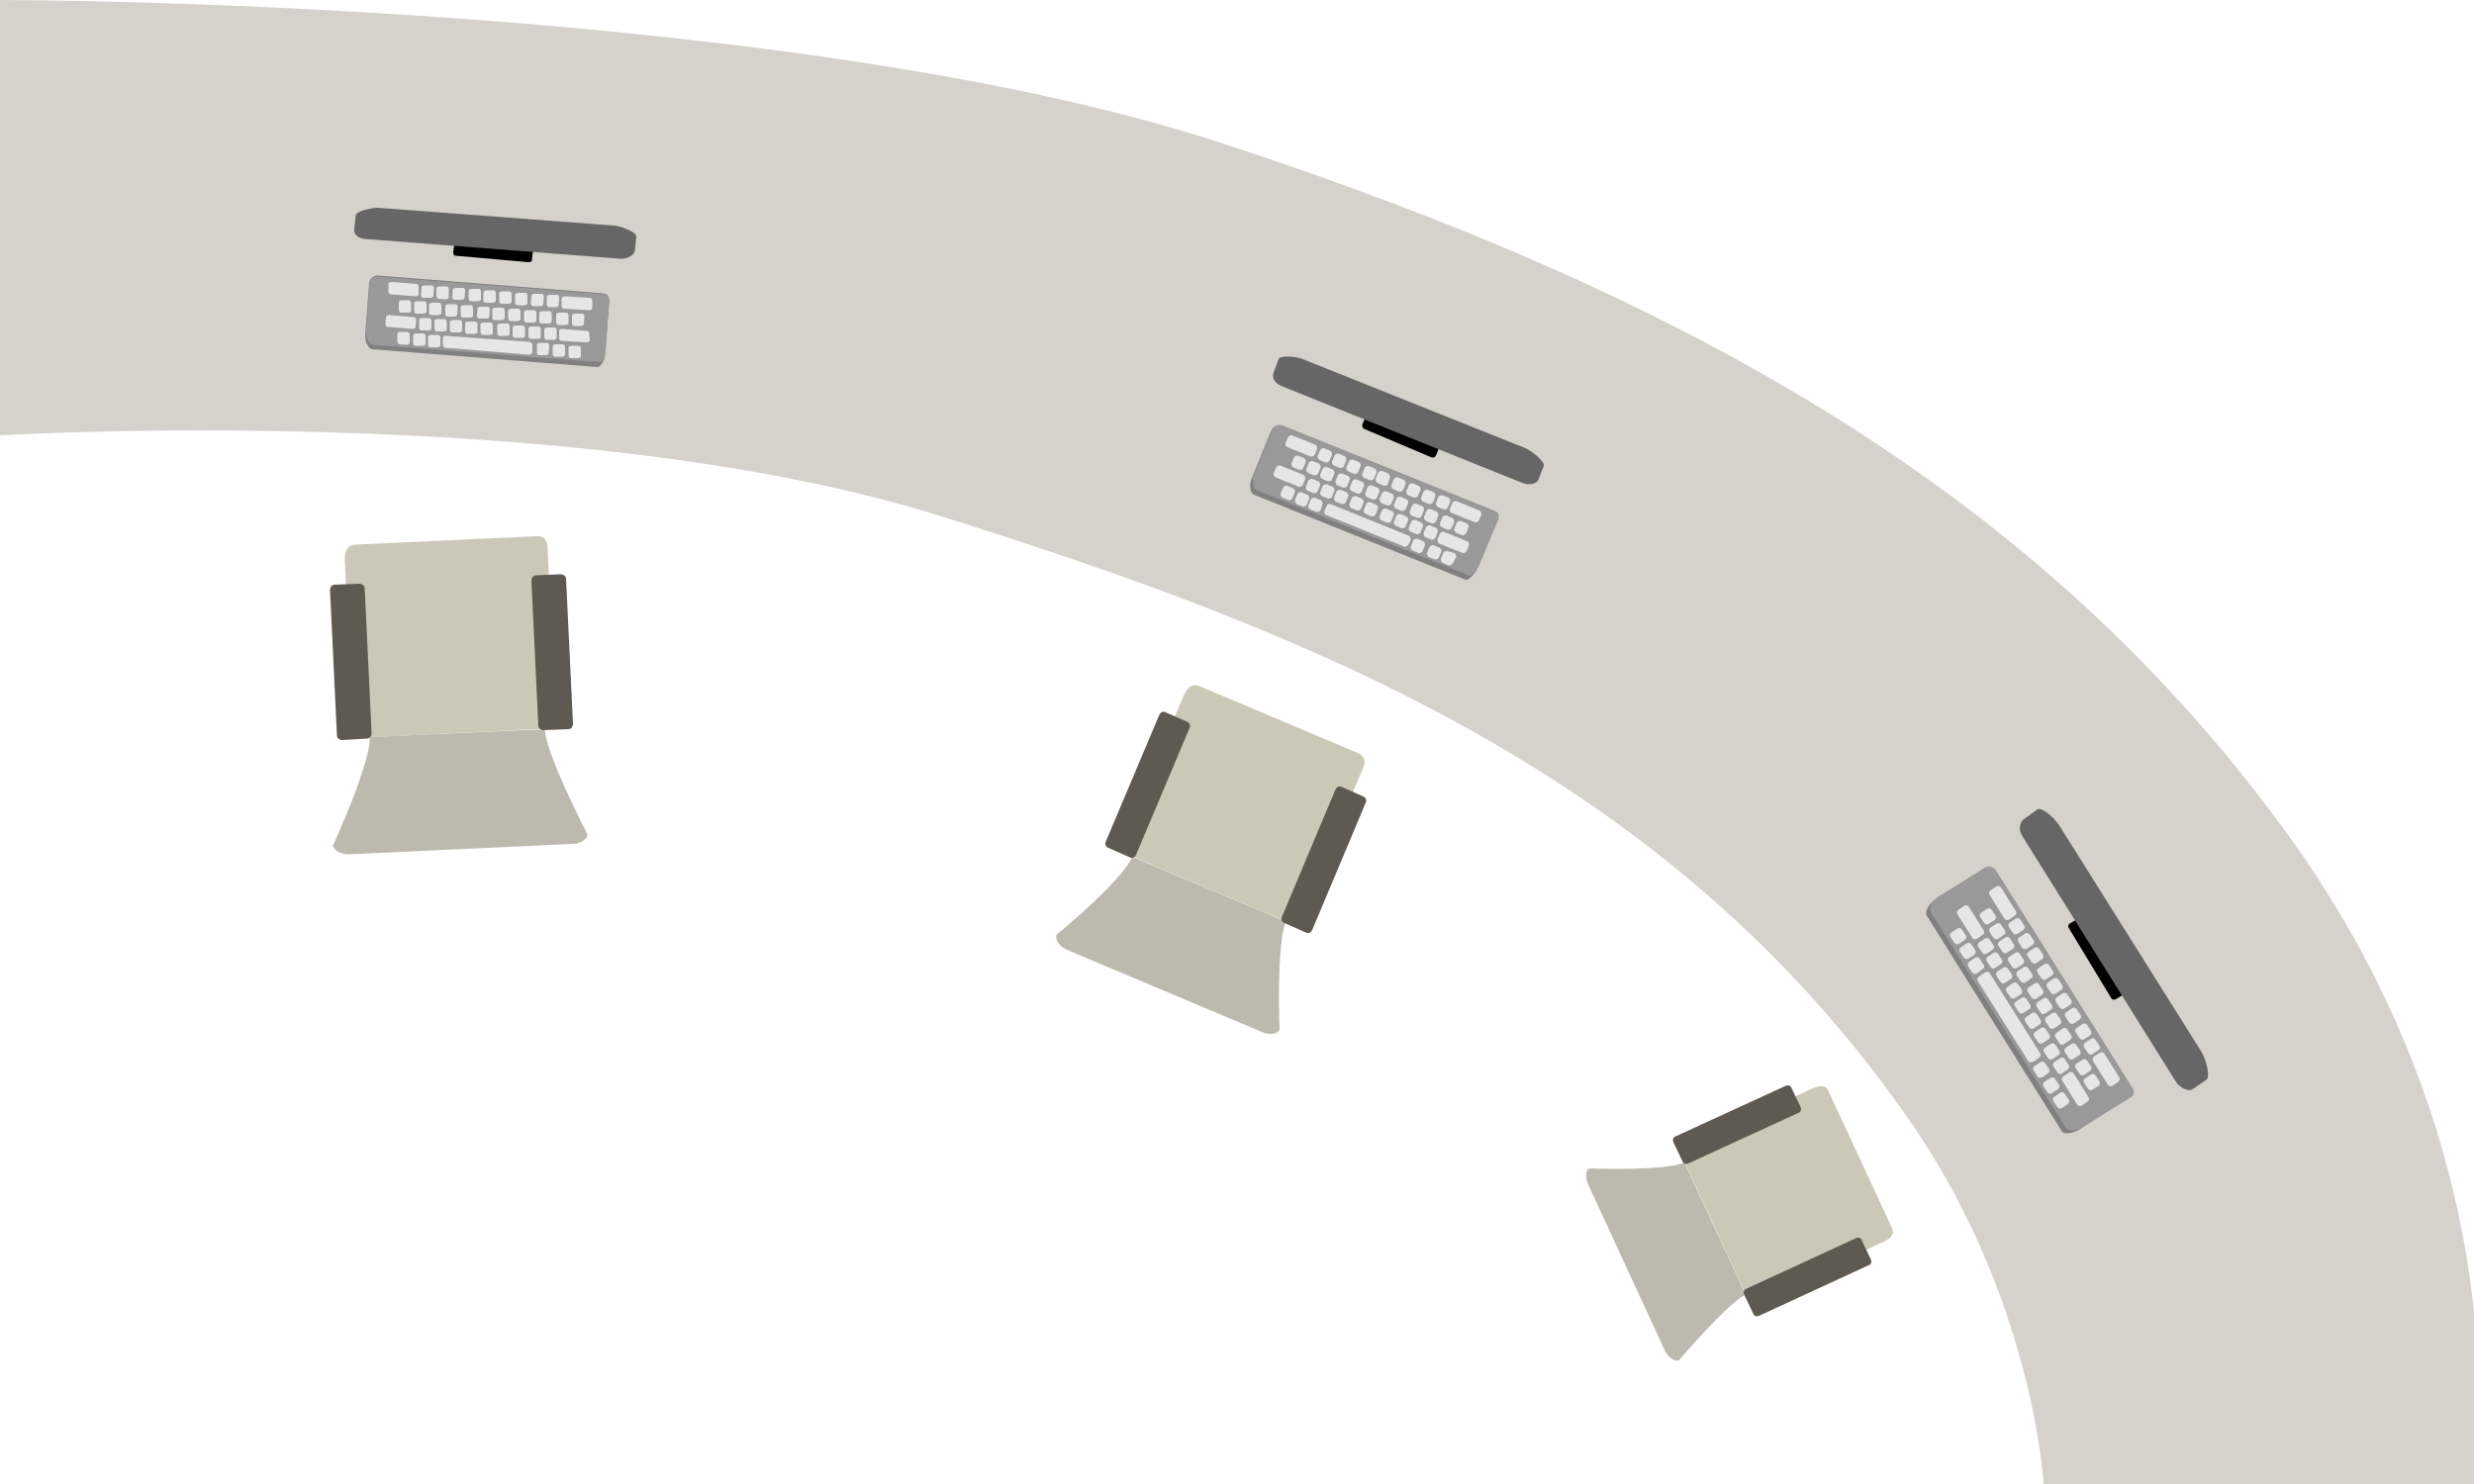 <?xml version="1.0" encoding="utf-8"?>
<!-- Generator: Adobe Illustrator 19.2.1, SVG Export Plug-In . SVG Version: 6.00 Build 0)  -->
<svg version="1.1" id="图层_1" xmlns="http://www.w3.org/2000/svg" xmlns:xlink="http://www.w3.org/1999/xlink" x="0px" y="0px"
	 viewBox="0 0 500 300" style="enable-background:new 0 0 500 300;" xml:space="preserve">
<style type="text/css">
	.st0{fill:#CBC8B8;}
	.st1{fill:#BCBAAF;}
	.st2{fill:#5E5951;}
	.st3{fill:#D4D2CB;}
	.st4{fill:#666666;}
	.st5{fill:#808080;}
	.st6{fill:#999999;}
	.st7{fill:#E6E6E6;}
</style>
<g id="anothertable">
	<g id="chair">
		<g id="char_5_">
			<path class="st0" d="M366.4,220c1.3-0.5,2.6-0.8,3.1,0.5l12.9,27.8c0.5,1.3-0.3,2.1-1.7,2.7c0,0-20.2,9.4-27,12.5l-14.4-31
				C346.1,229.3,366.4,220,366.4,220z"/>
			<path class="st1" d="M339.3,275c-0.8,0.3-2-0.5-2.7-1.7l-15.7-34c-0.5-1.3-0.5-2.8,0.3-3.1c0,0,15.3,0.6,19.2-1.2l12.4,26.7
				C349,263.6,339.3,275,339.3,275z"/>
			<path class="st2" d="M375.1,250.3c0.5-0.2,1-0.1,1.2,0.5l1.8,3.8c0.2,0.5,0.1,1-0.5,1.2L355.5,266c-0.5,0.2-1,0.1-1.2-0.5
				l-1.8-3.8c-0.2-0.5-0.1-1,0.5-1.2L375.1,250.3z"/>
			<path class="st2" d="M360.9,219.5c0.5-0.2,1-0.1,1.2,0.5l1.8,3.8c0.2,0.5,0.1,1-0.5,1.2l-22.2,10.2c-0.5,0.2-1,0.1-1.2-0.5
				l-1.8-3.8c-0.2-0.5-0.1-1,0.5-1.2L360.9,219.5z"/>
		</g>
		<g id="char_4_">
			<path class="st0" d="M239.2,140.7c0.7-1.5,1.5-2.6,3.2-2l32.2,13.6c1.5,0.7,1.4,2.1,0.6,3.6c0,0-9.9,23.5-13.3,31.2l-36-15.2
				C229.3,164.2,239.2,140.7,239.2,140.7z"/>
			<path class="st1" d="M258.6,208.1c-0.4,1-2,1.2-3.6,0.5L215.6,192c-1.5-0.7-2.4-2-2.1-3c0,0,13.5-11.1,15.3-15.8l31.1,13.1
				C257.9,191,258.6,208.1,258.6,208.1z"/>
			<path class="st2" d="M269.9,159.6c0.2-0.5,0.8-0.8,1.3-0.5l4.3,1.9c0.5,0.2,0.8,0.8,0.5,1.3L265.2,188c-0.2,0.5-0.8,0.8-1.3,0.5
				l-4.3-1.9c-0.5-0.2-0.8-0.8-0.5-1.3L269.9,159.6z"/>
			<path class="st2" d="M234.3,144.5c0.2-0.5,0.8-0.8,1.3-0.5l4.3,1.9c0.5,0.2,0.8,0.8,0.5,1.3l-10.8,25.6c-0.2,0.5-0.8,0.8-1.3,0.5
				l-4.3-1.9c-0.5-0.2-0.8-0.8-0.5-1.3L234.3,144.5z"/>
		</g>
		<g id="char_3_">
			<path class="st0" d="M69.7,113.5c-0.1-1.7,0.2-3.2,2-3.4l36.8-1.7c1.9-0.1,2.2,1.4,2.2,3.1c0,0,1.2,26.8,1.6,35.7l-41.1,2
				C70.9,140.3,69.7,113.5,69.7,113.5z"/>
			<path class="st1" d="M118.7,168.6c0.1,1-1.3,2-3.1,2l-44.9,2.1c-1.7,0.1-3.3-0.8-3.4-1.8c0,0,7.7-16.7,7.4-21.9l35.4-1.6
				C110.4,152.7,118.7,168.6,118.7,168.6z"/>
			<path class="st2" d="M107.4,117.4c0-0.6,0.4-1.1,0.9-1.1l5-0.2c0.6,0,1.1,0.4,1.1,0.9l1.4,29.3c0,0.6-0.4,1.1-0.9,1.1l-5,0.2
				c-0.6,0-1.1-0.4-1.1-0.9L107.4,117.4z"/>
			<path class="st2" d="M66.7,119.3c0-0.6,0.4-1.1,0.9-1.1l5-0.2c0.6,0,1.1,0.4,1.1,0.9l1.4,29.3c0,0.6-0.4,1.1-0.9,1.1l-5,0.3
				c-0.6,0-1.1-0.4-1.1-0.9L66.7,119.3z"/>
		</g>
	</g>
	<path class="st3" d="M500,300c0,0,10.7-65-38-131.8c-49.2-67.6-119.4-108-215.5-139.4C158-0.1,0,0,0,0v88c0,0,115.9-7,190,16.3
		c75.5,23.7,146.7,52.2,195,120.9c26,36.6,28,74.8,28,74.8H500z"/>
	<g id="desktop_6_">
		<g id="desktop_5_">
			<g id="monitor_6_">
				<path d="M420.6,185.3c0.3-0.2,0.7-0.1,0.9,0.2l8.6,14.2c0.2,0.3,0.1,0.7-0.2,0.9l-2.3,1.4c-0.3,0.2-0.7,0.1-0.9-0.2l-8.6-14.2
					c-0.2-0.3-0.1-0.7,0.2-0.9L420.6,185.3z"/>
				<path class="st4" d="M411.8,163.6c0.8-0.5,3.4,1.7,4.4,3.3l28.7,45.7c0.9,1.4,1.9,5.1,1,5.7l-2.8,1.9c-0.8,0.5-2.5-0.2-3.4-1.6
					l-31-49.6c-0.9-1.4-0.4-2.8,0.3-3.4L411.8,163.6z"/>
			</g>
			<g id="keyboard_5_">
				<path class="st5" d="M420.1,228.4c-1.1,0.7-3,1-3.4,0.3l-27.3-43.6c-0.5-0.8,0.5-2.4,1.6-3.2l9.9-6.2c1.1-0.7,2.1-0.3,2.6,0.5
					l27.3,43.6c0.5,0.8,0.3,1.7-0.8,2.3L420.1,228.4L420.1,228.4z"/>
				<path class="st6" d="M420.9,227.8c-1,0.7-2.7,1.1-3.3,0.3l-27.4-43.7c-0.5-0.8,0.4-2.4,1.5-3.1l9.3-5.8c1-0.7,2.1-0.2,2.5,0.7
					L431,220c0.5,0.8,0.3,1.5-0.8,2.1L420.9,227.8z"/>
				<g id="key_5_">
					<g id="line1_6_">
						<path class="st7" d="M426.9,219.5c-0.3,0.2-0.7,0.1-0.9-0.2l-3-4.8c-0.2-0.3-0.1-0.7,0.2-0.9l1.2-0.8c0.3-0.2,0.7-0.1,0.9,0.2
							l3,4.8c0.2,0.3,0.1,0.7-0.2,0.9L426.9,219.5z"/>
						<path class="st7" d="M407.7,188.8c-0.3,0.2-0.7,0.1-0.9-0.2l-0.8-1.2c-0.2-0.3-0.1-0.7,0.2-0.9l1.2-0.8
							c0.3-0.2,0.7-0.1,0.9,0.2l0.8,1.2c0.2,0.3,0.1,0.7-0.2,0.9L407.7,188.8z"/>
						<path class="st7" d="M409.6,191.8c-0.3,0.2-0.7,0.1-0.9-0.2l-0.8-1.2c-0.2-0.3-0.1-0.7,0.2-0.9l1.2-0.8
							c0.3-0.2,0.7-0.1,0.9,0.2l0.8,1.2c0.2,0.3,0.1,0.7-0.2,0.9L409.6,191.8z"/>
						<path class="st7" d="M411.5,194.7c-0.3,0.2-0.7,0.1-0.9-0.2l-0.8-1.2c-0.2-0.3-0.1-0.7,0.2-0.9l1.2-0.8
							c0.3-0.2,0.7-0.1,0.9,0.2l0.8,1.2c0.2,0.3,0.1,0.7-0.2,0.9L411.5,194.7z"/>
						<path class="st7" d="M413.5,198c-0.3,0.2-0.7,0.1-0.9-0.2l-0.8-1.2c-0.2-0.3-0.1-0.7,0.2-0.9l1.2-0.8c0.3-0.2,0.7-0.1,0.9,0.2
							l0.8,1.2c0.2,0.3,0.1,0.7-0.2,0.9L413.5,198z"/>
						<path class="st7" d="M415.4,200.9c-0.3,0.2-0.7,0.1-0.9-0.2l-0.8-1.2c-0.2-0.3-0.1-0.7,0.2-0.9l1.2-0.8
							c0.3-0.2,0.7-0.1,0.9,0.2l0.8,1.2c0.2,0.3,0.1,0.7-0.2,0.9L415.4,200.9z"/>
						<path class="st7" d="M417.2,203.9c-0.3,0.2-0.7,0.1-0.9-0.2l-0.8-1.2c-0.2-0.3-0.1-0.7,0.2-0.9l1.2-0.8
							c0.3-0.2,0.7-0.1,0.9,0.2l0.8,1.2c0.2,0.3,0.1,0.7-0.2,0.9L417.2,203.9z"/>
						<path class="st7" d="M419.1,206.9c-0.3,0.2-0.7,0.1-0.9-0.2l-0.8-1.2c-0.2-0.3-0.1-0.7,0.2-0.9l1.2-0.8
							c0.3-0.2,0.7-0.1,0.9,0.2l0.8,1.2c0.2,0.3,0.1,0.7-0.2,0.9L419.1,206.9z"/>
						<path class="st7" d="M421.2,210.1c-0.3,0.2-0.7,0.1-0.9-0.2l-0.8-1.2c-0.2-0.3-0.1-0.7,0.2-0.9l1.2-0.8
							c0.3-0.2,0.7-0.1,0.9,0.2l0.8,1.2c0.2,0.3,0.1,0.7-0.2,0.9L421.2,210.1z"/>
						<path class="st7" d="M422.9,213.1c-0.3,0.2-0.7,0.1-0.9-0.2l-0.8-1.2c-0.2-0.3-0.1-0.7,0.2-0.9l1.2-0.8
							c0.3-0.2,0.7-0.1,0.9,0.2l0.8,1.2c0.2,0.3,0.1,0.7-0.2,0.9L422.9,213.1z"/>
						<path class="st7" d="M406,185.9c-0.3,0.2-0.7,0.1-0.9-0.2l-3-4.8c-0.2-0.3-0.1-0.7,0.2-0.9l1.2-0.8c0.3-0.2,0.7-0.1,0.9,0.2
							l3,4.8c0.2,0.3,0.1,0.7-0.2,0.9L406,185.9z"/>
					</g>
					<g id="line2_5_">
						<path class="st7" d="M401.9,186.8c-0.3,0.2-0.7,0.1-0.9-0.2l-0.8-1.2c-0.2-0.3-0.1-0.7,0.2-0.9l1.2-0.8
							c0.3-0.2,0.7-0.1,0.9,0.2l0.8,1.2c0.2,0.3,0.1,0.7-0.2,0.9L401.9,186.8z"/>
						<path class="st7" d="M403.8,189.8c-0.3,0.2-0.7,0.1-0.9-0.2l-0.8-1.2c-0.2-0.3-0.1-0.7,0.2-0.9l1.2-0.8
							c0.3-0.2,0.7-0.1,0.9,0.2l0.8,1.2c0.2,0.3,0.1,0.7-0.2,0.9L403.8,189.8z"/>
						<path class="st7" d="M405.6,192.6c-0.3,0.2-0.7,0.1-0.9-0.2l-0.8-1.2c-0.2-0.3-0.1-0.7,0.2-0.9l1.2-0.8
							c0.3-0.2,0.7-0.1,0.9,0.2l0.8,1.2c0.2,0.3,0.1,0.7-0.2,0.9L405.6,192.6z"/>
						<path class="st7" d="M407.6,195.7c-0.3,0.2-0.7,0.1-0.9-0.2l-0.8-1.2c-0.2-0.3-0.1-0.7,0.2-0.9l1.2-0.8
							c0.3-0.2,0.7-0.1,0.9,0.2l0.8,1.2c0.2,0.3,0.1,0.7-0.2,0.9L407.6,195.7z"/>
						<path class="st7" d="M409.3,198.6c-0.3,0.2-0.7,0.1-0.9-0.2l-0.8-1.2c-0.2-0.3-0.1-0.7,0.2-0.9l1.2-0.8
							c0.3-0.2,0.7-0.1,0.9,0.2l0.8,1.2c0.2,0.3,0.1,0.7-0.2,0.9L409.3,198.6z"/>
						<path class="st7" d="M411.5,201.9c-0.3,0.2-0.7,0.1-0.9-0.2l-0.8-1.2c-0.2-0.3-0.1-0.7,0.2-0.9l1.2-0.8
							c0.3-0.2,0.7-0.1,0.9,0.2l0.8,1.2c0.2,0.3,0.1,0.7-0.2,0.9L411.5,201.9z"/>
						<path class="st7" d="M413.3,204.9c-0.3,0.2-0.7,0.1-0.9-0.2l-0.8-1.2c-0.2-0.3-0.1-0.7,0.2-0.9l1.2-0.8
							c0.3-0.2,0.7-0.1,0.9,0.2l0.8,1.2c0.2,0.3,0.1,0.7-0.2,0.9L413.3,204.9z"/>
						<path class="st7" d="M415.1,207.9c-0.3,0.2-0.7,0.1-0.9-0.2l-0.8-1.2c-0.2-0.3-0.1-0.7,0.2-0.9l1.2-0.8
							c0.3-0.2,0.7-0.1,0.9,0.2l0.8,1.2c0.2,0.3,0.1,0.7-0.2,0.9L415.1,207.9z"/>
						<path class="st7" d="M417.1,211.1c-0.3,0.2-0.7,0.1-0.9-0.2l-0.8-1.2c-0.2-0.3-0.1-0.7,0.2-0.9l1.3-0.9
							c0.3-0.2,0.7-0.1,0.9,0.2l0.8,1.2c0.2,0.3,0.1,0.7-0.2,0.9L417.1,211.1z"/>
						<path class="st7" d="M419,214.1c-0.3,0.2-0.7,0.1-0.9-0.2l-0.8-1.2c-0.2-0.3-0.1-0.7,0.2-0.9l1.2-0.8c0.3-0.2,0.7-0.1,0.9,0.2
							l0.8,1.2c0.2,0.3,0.1,0.7-0.2,0.9L419,214.1z"/>
						<path class="st7" d="M421.2,217.3c-0.3,0.2-0.7,0.1-0.9-0.2l-0.8-1.2c-0.2-0.3-0.1-0.7,0.2-0.9l1.2-0.8
							c0.3-0.2,0.7-0.1,0.9,0.2l0.8,1.2c0.2,0.3,0.1,0.7-0.2,0.9L421.2,217.3z"/>
						<path class="st7" d="M422.9,220.3c-0.3,0.2-0.7,0.1-0.9-0.2l-0.8-1.2c-0.2-0.3-0.1-0.7,0.2-0.9l1.2-0.8
							c0.3-0.2,0.7-0.1,0.9,0.2l0.8,1.2c0.2,0.3,0.1,0.7-0.2,0.9L422.9,220.3z"/>
					</g>
					<g id="line3_6_">
						<path class="st7" d="M420.7,223.5c-0.3,0.2-0.7,0.1-0.9-0.2l-3-4.8c-0.2-0.3-0.1-0.7,0.2-0.9l1.2-0.8c0.3-0.2,0.7-0.1,0.9,0.2
							l3,4.8c0.2,0.3,0.1,0.7-0.2,0.9L420.7,223.5z"/>
						<path class="st7" d="M401.5,192.8c-0.3,0.2-0.7,0.1-0.9-0.2l-0.8-1.2c-0.2-0.3-0.1-0.7,0.2-0.9l1.2-0.8
							c0.3-0.2,0.7-0.1,0.9,0.2l0.8,1.2c0.2,0.3,0.1,0.7-0.2,0.9L401.5,192.8z"/>
						<path class="st7" d="M403.2,195.7c-0.3,0.2-0.7,0.1-0.9-0.2l-0.8-1.2c-0.2-0.3-0.1-0.7,0.2-0.9l1.2-0.8
							c0.3-0.2,0.7-0.1,0.9,0.2l0.8,1.2c0.2,0.3,0.1,0.7-0.2,0.9L403.2,195.7z"/>
						<path class="st7" d="M405.2,198.7c-0.3,0.2-0.7,0.1-0.9-0.2l-0.8-1.2c-0.2-0.3-0.1-0.7,0.2-0.9l1.2-0.8
							c0.3-0.2,0.7-0.1,0.9,0.2l0.8,1.2c0.2,0.3,0.1,0.7-0.2,0.9L405.2,198.7z"/>
						<path class="st7" d="M407.2,201.8c-0.3,0.2-0.7,0.1-0.9-0.2l-0.8-1.2c-0.2-0.3-0.1-0.7,0.2-0.9l1.2-0.8
							c0.3-0.2,0.7-0.1,0.9,0.2l0.8,1.2c0.2,0.3,0.1,0.7-0.2,0.9L407.2,201.8z"/>
						<path class="st7" d="M408.9,204.8c-0.3,0.2-0.7,0.1-0.9-0.2l-0.8-1.2c-0.2-0.3-0.1-0.7,0.2-0.9l1.2-0.8
							c0.3-0.2,0.7-0.1,0.9,0.2l0.8,1.2c0.2,0.3,0.1,0.7-0.2,0.9L408.9,204.8z"/>
						<path class="st7" d="M411,207.9c-0.3,0.2-0.7,0.1-0.9-0.2l-0.8-1.2c-0.2-0.3-0.1-0.7,0.2-0.9l1.2-0.8c0.3-0.2,0.7-0.1,0.9,0.2
							l0.8,1.2c0.2,0.3,0.1,0.7-0.2,0.9L411,207.9z"/>
						<path class="st7" d="M412.8,210.9c-0.3,0.2-0.7,0.1-0.9-0.2l-0.8-1.2c-0.2-0.3-0.1-0.7,0.2-0.9l1.2-0.8
							c0.3-0.2,0.7-0.1,0.9,0.2l0.8,1.2c0.2,0.3,0.1,0.7-0.2,0.9L412.8,210.9z"/>
						<path class="st7" d="M414.8,214.1c-0.3,0.2-0.7,0.1-0.9-0.2l-0.8-1.2c-0.2-0.3-0.1-0.7,0.2-0.9l1.2-0.8
							c0.3-0.2,0.7-0.1,0.9,0.2l0.8,1.2c0.2,0.3,0.1,0.7-0.2,0.9L414.8,214.1z"/>
						<path class="st7" d="M416.7,217c-0.3,0.2-0.7,0.1-0.9-0.2l-0.8-1.2c-0.2-0.3-0.1-0.7,0.2-0.9l1.2-0.8c0.3-0.2,0.7-0.1,0.9,0.2
							l0.8,1.2c0.2,0.3,0.1,0.7-0.2,0.9L416.7,217z"/>
						<path class="st7" d="M399.5,189.8c-0.3,0.2-0.7,0.1-0.9-0.2l-3-4.8c-0.2-0.3-0.1-0.7,0.2-0.9l1.2-0.8c0.3-0.2,0.7-0.1,0.9,0.2
							l3,4.8c0.2,0.3,0.1,0.7-0.2,0.9L399.5,189.8z"/>
					</g>
					<g id="line4_5_">
						<path class="st7" d="M395.9,190.8c-0.3,0.2-0.7,0.1-0.9-0.2l-0.8-1.2c-0.2-0.3-0.1-0.7,0.2-0.9l1.2-0.8
							c0.3-0.2,0.7-0.1,0.9,0.2l0.8,1.2c0.2,0.3,0.1,0.7-0.2,0.9L395.9,190.8z"/>
						<path class="st7" d="M397.8,193.8c-0.3,0.2-0.7,0.1-0.9-0.2l-0.8-1.2c-0.2-0.3-0.1-0.7,0.2-0.9l1.2-0.8
							c0.3-0.2,0.7-0.1,0.9,0.2l0.8,1.2c0.2,0.3,0.1,0.7-0.2,0.9L397.8,193.8z"/>
						<path class="st7" d="M399.5,196.8c-0.3,0.2-0.7,0.1-0.9-0.2l-0.8-1.2c-0.2-0.3-0.1-0.7,0.2-1l1.2-0.8c0.3-0.2,0.7-0.1,0.9,0.2
							l0.8,1.2c0.2,0.3,0.1,0.7-0.2,0.9L399.5,196.8z"/>
						<path class="st7" d="M412.7,217.8c-0.3,0.2-0.7,0.1-0.9-0.2l-0.8-1.2c-0.2-0.3-0.1-0.7,0.2-0.9l1.2-0.8
							c0.3-0.2,0.7-0.1,0.9,0.2l0.8,1.2c0.2,0.3,0.1,0.7-0.2,0.9L412.7,217.8z"/>
						<path class="st7" d="M414.7,221c-0.3,0.2-0.7,0.1-0.9-0.2l-0.8-1.2c-0.2-0.3-0.1-0.7,0.2-0.9l1.2-0.8c0.3-0.2,0.7-0.1,0.9,0.2
							l0.8,1.2c0.2,0.3,0.1,0.7-0.2,0.9L414.7,221z"/>
						<path class="st7" d="M416.7,224c-0.3,0.2-0.7,0.1-0.9-0.2l-0.8-1.2c-0.2-0.3-0.1-0.7,0.2-0.9l1.2-0.8c0.3-0.2,0.7-0.1,0.9,0.2
							l0.8,1.2c0.2,0.3,0.1,0.7-0.2,0.9L416.7,224z"/>
						<path class="st7" d="M411,214.6c-0.4,0.2-0.9,0.2-1.1-0.1l-10.2-16.2c-0.2-0.3,0-0.7,0.4-1l1-0.7c0.4-0.2,0.8-0.2,1,0.1
							l10.2,16.2c0.2,0.3,0.1,0.8-0.3,1L411,214.6L411,214.6z"/>
					</g>
				</g>
			</g>
		</g>
		<g id="desktop_4_">
			<g id="monitor_4_">
				<path d="M276.2,83.7c0.2-0.4,0.5-0.4,0.8-0.4l13.7,5.8c0.3,0.1,0.4,0.5,0.4,0.8l-0.9,2.2c-0.2,0.4-0.5,0.4-0.8,0.4l-13.7-5.8
					c-0.3-0.1-0.4-0.5-0.4-0.8L276.2,83.7z"/>
				<path class="st4" d="M258.4,72.6c0.3-0.8,3.5-0.6,4.9,0l45,18c1.4,0.6,4,2.8,3.7,3.6l-1.1,2.8c-0.3,0.8-1.9,1.2-3.3,0.6
					L258.9,78c-1.4-0.6-1.9-1.8-1.5-2.7L258.4,72.6z"/>
			</g>
			<g id="keyboard_4_">
				<path class="st5" d="M298.5,115.1c-0.5,1-1.7,2.3-2.3,2.1L253.4,100c-0.8-0.3-0.9-2.1-0.5-3.1l4-9.8c0.5-1,1.4-1.3,2.2-1.1
					l42.7,17.2c0.8,0.3,1.2,1.1,0.7,2.1L298.5,115.1L298.5,115.1z"/>
				<path class="st6" d="M298.9,114.4c-0.5,1-1.4,2.2-2.1,1.9L254,99.1c-0.8-0.3-1-2-0.6-3l3.7-9.1c0.5-1,1.4-1.2,2.2-0.9l42.8,17.2
					c0.8,0.3,1,1,0.6,2L298.9,114.4z"/>
				<g id="key_4_">
					<g id="line1_5_">
						<path class="st7" d="M298.9,105.2c-0.2,0.4-0.6,0.4-0.8,0.4l-4.7-1.9c-0.4-0.2-0.4-0.6-0.4-0.8l0.5-1.2
							c0.2-0.4,0.6-0.4,0.8-0.4l4.7,1.9c0.4,0.2,0.4,0.6,0.4,0.8L298.9,105.2z"/>
						<path class="st7" d="M268.7,93.1c-0.2,0.4-0.6,0.4-0.8,0.4l-1.2-0.5c-0.4-0.2-0.4-0.6-0.4-0.8l0.5-1.2
							c0.2-0.4,0.6-0.4,0.8-0.4l1.2,0.5c0.4,0.2,0.4,0.6,0.4,0.8L268.7,93.1z"/>
						<path class="st7" d="M271.6,94.2c-0.2,0.4-0.6,0.4-0.8,0.4l-1.2-0.5c-0.4-0.2-0.4-0.6-0.4-0.8l0.5-1.2
							c0.2-0.4,0.6-0.4,0.8-0.4l1.2,0.5c0.4,0.2,0.4,0.6,0.4,0.8L271.6,94.2z"/>
						<path class="st7" d="M274.5,95.4c-0.2,0.4-0.6,0.4-0.8,0.4l-1.2-0.5c-0.4-0.2-0.4-0.6-0.4-0.8l0.5-1.2
							c0.2-0.4,0.6-0.4,0.8-0.4l1.2,0.5c0.4,0.2,0.4,0.6,0.4,0.8L274.5,95.4z"/>
						<path class="st7" d="M277.7,96.7c-0.2,0.4-0.6,0.4-0.8,0.4l-1.2-0.5c-0.4-0.2-0.4-0.6-0.4-0.8l0.5-1.2
							c0.2-0.4,0.6-0.4,0.8-0.4l1.2,0.5c0.4,0.2,0.4,0.6,0.4,0.8L277.7,96.7z"/>
						<path class="st7" d="M280.5,97.8c-0.2,0.4-0.6,0.4-0.8,0.4l-1.3-0.6c-0.4-0.2-0.4-0.6-0.4-0.8l0.5-1.2
							c0.2-0.4,0.6-0.4,0.8-0.4l1.2,0.5c0.4,0.2,0.4,0.6,0.4,0.8L280.5,97.8z"/>
						<path class="st7" d="M283.6,99c-0.2,0.4-0.6,0.4-0.8,0.4l-1.2-0.5c-0.4-0.2-0.4-0.6-0.4-0.8l0.5-1.2c0.2-0.4,0.6-0.4,0.8-0.4
							l1.2,0.5c0.4,0.2,0.4,0.6,0.4,0.8L283.6,99z"/>
						<path class="st7" d="M286.6,100.2c-0.2,0.4-0.6,0.4-0.8,0.4l-1.2-0.5c-0.4-0.2-0.4-0.6-0.4-0.8l0.5-1.2
							c0.2-0.4,0.6-0.4,0.8-0.4l1.2,0.5c0.4,0.2,0.4,0.6,0.4,0.8L286.6,100.2z"/>
						<path class="st7" d="M289.6,101.5c-0.2,0.4-0.6,0.4-0.8,0.4l-1.2-0.5c-0.4-0.2-0.4-0.6-0.4-0.8l0.5-1.2
							c0.2-0.4,0.6-0.4,0.8-0.4l1.2,0.5c0.4,0.2,0.4,0.6,0.4,0.8L289.6,101.5z"/>
						<path class="st7" d="M292.6,102.6c-0.2,0.4-0.6,0.4-0.8,0.4l-1.2-0.5c-0.4-0.2-0.4-0.6-0.4-0.8l0.5-1.2
							c0.2-0.4,0.6-0.4,0.8-0.4l1.2,0.5c0.4,0.2,0.4,0.6,0.4,0.8L292.6,102.6z"/>
						<path class="st7" d="M265.7,91.9c-0.2,0.4-0.6,0.4-0.8,0.4l-4.7-1.9c-0.4-0.2-0.4-0.6-0.4-0.8l0.5-1.2
							c0.2-0.4,0.6-0.4,0.8-0.4l4.7,1.9c0.4,0.2,0.4,0.6,0.4,0.8L265.7,91.9z"/>
					</g>
					<g id="line2_4_">
						<path class="st7" d="M263.4,94.6c-0.2,0.4-0.6,0.4-0.8,0.4l-1.2-0.5c-0.4-0.2-0.4-0.6-0.4-0.8l0.5-1.2
							c0.2-0.4,0.6-0.4,0.8-0.4l1.2,0.5c0.4,0.2,0.4,0.6,0.4,0.8L263.4,94.6z"/>
						<path class="st7" d="M266.4,95.7c-0.2,0.4-0.6,0.4-0.8,0.4l-1.2-0.5c-0.4-0.2-0.4-0.6-0.4-0.8l0.5-1.2
							c0.2-0.4,0.6-0.4,0.8-0.4l1.2,0.5c0.4,0.2,0.4,0.6,0.4,0.8L266.4,95.7z"/>
						<path class="st7" d="M269.2,96.9c-0.2,0.4-0.6,0.4-0.8,0.4l-1.2-0.5c-0.4-0.2-0.4-0.6-0.4-0.8l0.5-1.2
							c0.2-0.4,0.6-0.4,0.8-0.4l1.2,0.5c0.4,0.2,0.4,0.6,0.4,0.8L269.2,96.9z"/>
						<path class="st7" d="M272.3,98.2c-0.2,0.4-0.6,0.4-0.8,0.4l-1.2-0.5c-0.4-0.2-0.4-0.6-0.4-0.8l0.5-1.2
							c0.2-0.4,0.6-0.4,0.8-0.4l1.2,0.5c0.4,0.2,0.4,0.6,0.4,0.8L272.3,98.2z"/>
						<path class="st7" d="M275.2,99.4c-0.2,0.4-0.6,0.4-0.8,0.4l-1.2-0.5c-0.4-0.2-0.4-0.6-0.4-0.8l0.5-1.2
							c0.2-0.4,0.6-0.4,0.8-0.4l1.2,0.5c0.4,0.2,0.4,0.6,0.4,0.8L275.2,99.4z"/>
						<path class="st7" d="M278.3,100.6c-0.2,0.4-0.6,0.4-0.8,0.4l-1.2-0.5c-0.4-0.2-0.4-0.6-0.4-0.8l0.5-1.2
							c0.2-0.4,0.6-0.4,0.8-0.4l1.2,0.5c0.4,0.2,0.4,0.6,0.4,0.8L278.3,100.6z"/>
						<path class="st7" d="M281.2,101.8c-0.2,0.4-0.6,0.4-0.8,0.4l-1.2-0.5c-0.4-0.2-0.4-0.6-0.4-0.8l0.5-1.2
							c0.2-0.4,0.6-0.4,0.8-0.4l1.2,0.5c0.4,0.2,0.4,0.6,0.4,0.8L281.2,101.8z"/>
						<path class="st7" d="M284.1,102.9c-0.2,0.4-0.6,0.4-0.8,0.4l-1.2-0.5c-0.4-0.2-0.4-0.6-0.4-0.8l0.5-1.2
							c0.2-0.4,0.6-0.4,0.8-0.4l1.2,0.5c0.4,0.2,0.4,0.6,0.4,0.8L284.1,102.9z"/>
						<path class="st7" d="M287.3,104.3c-0.2,0.4-0.6,0.4-0.8,0.4l-1.2-0.5c-0.4-0.2-0.4-0.6-0.4-0.8l0.5-1.2
							c0.2-0.4,0.6-0.4,0.8-0.4l1.2,0.5c0.4,0.2,0.4,0.6,0.4,0.8L287.3,104.3z"/>
						<path class="st7" d="M290.2,105.4c-0.2,0.4-0.6,0.4-0.8,0.4l-1.2-0.5c-0.4-0.2-0.4-0.6-0.4-0.8l0.5-1.2
							c0.2-0.4,0.6-0.4,0.8-0.4l1.2,0.5c0.4,0.2,0.4,0.6,0.4,0.8L290.2,105.4z"/>
						<path class="st7" d="M293.4,106.7c-0.2,0.4-0.6,0.4-0.8,0.4l-1.2-0.5c-0.4-0.2-0.4-0.6-0.4-0.8l0.5-1.2
							c0.2-0.4,0.6-0.4,0.8-0.4l1.2,0.5c0.4,0.2,0.4,0.6,0.4,0.8L293.4,106.7z"/>
						<path class="st7" d="M296.3,107.8c-0.2,0.4-0.6,0.4-0.8,0.4l-1.2-0.5c-0.4-0.2-0.4-0.6-0.4-0.8l0.5-1.2
							c0.2-0.4,0.6-0.4,0.8-0.4l1.2,0.5c0.4,0.2,0.4,0.6,0.4,0.8L296.3,107.8z"/>
					</g>
					<g id="line3_5_">
						<path class="st7" d="M296.4,111.4c-0.2,0.4-0.6,0.4-0.8,0.4l-4.7-1.9c-0.4-0.2-0.4-0.6-0.4-0.8l0.5-1.2
							c0.2-0.4,0.6-0.4,0.8-0.4l4.7,1.9c0.4,0.2,0.4,0.6,0.4,0.8L296.4,111.4z"/>
						<path class="st7" d="M266.3,99.3c-0.2,0.4-0.6,0.4-0.8,0.4l-1.2-0.5c-0.4-0.2-0.4-0.6-0.4-0.8l0.5-1.2
							c0.2-0.4,0.6-0.4,0.8-0.4l1.2,0.5c0.4,0.2,0.4,0.6,0.4,0.8L266.3,99.3z"/>
						<path class="st7" d="M269.2,100.4c-0.2,0.4-0.6,0.4-0.8,0.4l-1.2-0.5c-0.4-0.2-0.4-0.6-0.4-0.8l0.5-1.2
							c0.2-0.4,0.6-0.4,0.8-0.4l1.2,0.5c0.4,0.2,0.4,0.6,0.4,0.8L269.2,100.4z"/>
						<path class="st7" d="M272,101.5c-0.2,0.4-0.6,0.4-0.8,0.4l-1.2-0.5c-0.4-0.2-0.4-0.6-0.4-0.8l0.5-1.2c0.2-0.4,0.6-0.4,0.8-0.4
							l1.2,0.5c0.4,0.2,0.4,0.6,0.4,0.8L272,101.5z"/>
						<path class="st7" d="M275.1,102.8c-0.2,0.4-0.6,0.4-0.8,0.4l-1.2-0.5c-0.4-0.2-0.4-0.6-0.4-0.8l0.5-1.2
							c0.2-0.4,0.6-0.4,0.8-0.4l1.2,0.5c0.4,0.2,0.4,0.6,0.4,0.8L275.1,102.8z"/>
						<path class="st7" d="M278,104c-0.2,0.4-0.6,0.4-0.8,0.4l-1.2-0.5c-0.4-0.2-0.4-0.6-0.4-0.8l0.5-1.2c0.2-0.4,0.6-0.4,0.8-0.4
							l1.2,0.5c0.4,0.2,0.4,0.6,0.4,0.8L278,104z"/>
						<path class="st7" d="M281.2,105.3c-0.2,0.4-0.6,0.4-0.8,0.4l-1.2-0.5c-0.4-0.2-0.4-0.6-0.4-0.8l0.5-1.2
							c0.2-0.4,0.6-0.4,0.8-0.4l1.2,0.5c0.4,0.2,0.4,0.6,0.4,0.8L281.2,105.3z"/>
						<path class="st7" d="M284.1,106.4c-0.2,0.4-0.6,0.4-0.8,0.4l-1.2-0.5c-0.4-0.2-0.4-0.6-0.4-0.8l0.5-1.2
							c0.2-0.4,0.6-0.4,0.8-0.4l1.2,0.5c0.4,0.2,0.4,0.6,0.4,0.8L284.1,106.4z"/>
						<path class="st7" d="M287.1,107.6c-0.2,0.4-0.6,0.4-0.8,0.4l-1.2-0.5c-0.4-0.2-0.4-0.6-0.4-0.8l0.5-1.2
							c0.2-0.4,0.6-0.4,0.8-0.4l1.2,0.5c0.4,0.2,0.4,0.6,0.4,0.8L287.1,107.6z"/>
						<path class="st7" d="M290.1,108.7c-0.2,0.4-0.6,0.4-0.8,0.4l-1.2-0.5c-0.4-0.2-0.4-0.6-0.4-0.8l0.5-1.2
							c0.2-0.4,0.6-0.4,0.8-0.4l1.2,0.5c0.4,0.2,0.4,0.6,0.4,0.8L290.1,108.7z"/>
						<path class="st7" d="M263.3,98c-0.2,0.4-0.6,0.4-0.8,0.4l-4.7-1.9c-0.4-0.2-0.4-0.6-0.4-0.8l0.5-1.2c0.2-0.4,0.6-0.4,0.8-0.4
							l4.7,1.9c0.4,0.2,0.4,0.6,0.4,0.8L263.3,98z"/>
					</g>
					<g id="line4_4_">
						<path class="st7" d="M261.2,100.7c-0.2,0.4-0.6,0.4-0.8,0.4l-1.2-0.5c-0.4-0.2-0.4-0.6-0.4-0.8l0.5-1.2
							c0.2-0.4,0.6-0.4,0.8-0.4l1.2,0.5c0.4,0.2,0.4,0.6,0.4,0.8L261.2,100.7z"/>
						<path class="st7" d="M264.1,102c-0.2,0.4-0.6,0.4-0.8,0.4l-1.2-0.5c-0.4-0.2-0.4-0.6-0.4-0.8l0.5-1.2c0.2-0.4,0.6-0.4,0.8-0.4
							l1.2,0.5c0.4,0.2,0.4,0.6,0.4,0.8L264.1,102z"/>
						<path class="st7" d="M266.9,103.1c-0.2,0.4-0.6,0.4-0.8,0.4l-1.3-0.5c-0.4-0.2-0.4-0.6-0.4-0.8l0.5-1.2
							c0.2-0.4,0.6-0.4,0.8-0.4l1.2,0.5c0.4,0.2,0.4,0.6,0.4,0.8L266.9,103.1z"/>
						<path class="st7" d="M287.5,111.4c-0.2,0.4-0.6,0.4-0.8,0.4l-1.2-0.5c-0.4-0.2-0.4-0.6-0.4-0.8l0.5-1.2
							c0.2-0.4,0.6-0.4,0.8-0.4l1.2,0.5c0.4,0.2,0.4,0.6,0.4,0.8L287.5,111.4z"/>
						<path class="st7" d="M290.8,112.7c-0.2,0.4-0.6,0.4-0.8,0.4l-1.2-0.5c-0.4-0.2-0.4-0.6-0.4-0.8l0.5-1.2
							c0.2-0.4,0.6-0.4,0.8-0.4l1.2,0.5c0.4,0.2,0.4,0.6,0.4,0.8L290.8,112.7z"/>
						<path class="st7" d="M293.6,113.9c-0.2,0.4-0.6,0.4-0.8,0.4l-1.2-0.5c-0.4-0.2-0.4-0.6-0.4-0.8l0.5-1.2
							c0.2-0.4,0.6-0.4,0.8-0.4l1.4,0.4c0.4,0.2,0.4,0.6,0.4,0.8L293.6,113.9z"/>
						<path class="st7" d="M284.7,110c-0.2,0.4-0.6,0.6-0.9,0.5l-15.8-6.4c-0.4-0.2-0.4-0.6-0.3-0.9l0.4-0.9
							c0.2-0.4,0.5-0.5,0.8-0.4l15.8,6.4c0.4,0.2,0.4,0.6,0.4,0.9L284.7,110L284.7,110z"/>
					</g>
				</g>
			</g>
		</g>
		<g id="desktop_3_">
			<g id="monitor_3_">
				<path d="M91.9,48.6c0-0.4,0.3-0.5,0.7-0.5l14.7,1.3c0.4,0,0.5,0.3,0.5,0.7l-0.3,2.4c0,0.4-0.3,0.5-0.7,0.5l-14.7-1.3
					c-0.4,0-0.5-0.3-0.5-0.7L91.9,48.6z"/>
				<path class="st4" d="M71.9,43.5C72,42.7,75,42,76.4,42l47.7,3.6c1.5,0.1,4.6,1.4,4.5,2.2l-0.3,2.9c-0.1,0.8-1.4,1.7-3,1.6
					l-51.6-4c-1.5-0.1-2.3-1.2-2.1-2L71.9,43.5z"/>
			</g>
			<g id="keyboard_3_">
				<path class="st5" d="M122.3,71.6c-0.1,1.1-0.8,2.6-1.6,2.6l-45.5-3.6c-0.8-0.1-1.5-1.7-1.4-2.9l0.8-10.4c0.1-1.1,1-1.6,1.8-1.6
					l45.5,3.6c0.8,0.1,1.4,0.7,1.2,1.9L122.3,71.6L122.3,71.6z"/>
				<path class="st6" d="M122.4,70.8c-0.1,1.1-0.6,2.5-1.4,2.4l-45.7-3.5c-0.8-0.1-1.4-1.6-1.4-2.6l0.8-9.7c0.1-1.1,0.9-1.5,1.7-1.5
					l45.6,3.6c0.8,0.1,1.2,0.6,1.1,1.7L122.4,70.8z"/>
				<g id="key_3_">
					<g id="line1_4_">
						<path class="st7" d="M119.7,62.2c0,0.4-0.3,0.5-0.7,0.5l-5-0.3c-0.4,0-0.5-0.3-0.5-0.7v-1.3c0-0.4,0.3-0.5,0.7-0.5l5,0.3
							c0.4,0,0.5,0.3,0.5,0.7V62.2z"/>
						<path class="st7" d="M87.6,59.7c0,0.4-0.3,0.5-0.7,0.5h-1.3c-0.4,0-0.5-0.3-0.5-0.7l0.1-1.3c0-0.4,0.3-0.5,0.7-0.5h1.3
							c0.4,0,0.5,0.3,0.5,0.7L87.6,59.7z"/>
						<path class="st7" d="M90.7,60c0,0.4-0.3,0.5-0.7,0.5l-1.3-0.1c-0.4,0-0.5-0.3-0.5-0.7v-1.3c0-0.4,0.3-0.5,0.7-0.5h1.3
							c0.4,0,0.5,0.3,0.5,0.7V60z"/>
						<path class="st7" d="M93.9,60.1c0,0.4-0.3,0.5-0.7,0.5h-1.3c-0.4,0-0.5-0.3-0.5-0.7l0.1-1.2c0-0.4,0.3-0.5,0.7-0.5h1.3
							c0.4,0,0.5,0.3,0.5,0.7L93.9,60.1z"/>
						<path class="st7" d="M97.2,60.4c0,0.4-0.3,0.5-0.7,0.5h-1.3c-0.4,0-0.5-0.3-0.5-0.7v-1.3c0-0.4,0.3-0.5,0.7-0.5h1.3
							c0.4,0,0.5,0.3,0.5,0.7V60.4z"/>
						<path class="st7" d="M100.2,60.7c0,0.4-0.3,0.5-0.7,0.5h-1.3c-0.4,0-0.6-0.4-0.5-0.7v-1.3c0-0.4,0.3-0.5,0.7-0.5h1.3
							c0.4,0,0.5,0.3,0.5,0.7V60.7z"/>
						<path class="st7" d="M103.4,60.9c0,0.4-0.3,0.5-0.7,0.5h-1.3c-0.4,0-0.5-0.3-0.5-0.7v-1.3c0-0.4,0.3-0.5,0.7-0.5h1.3
							c0.4,0,0.5,0.3,0.5,0.7V60.9z"/>
						<path class="st7" d="M106.6,61.2c0,0.4-0.3,0.5-0.7,0.5h-1.3c-0.4,0-0.5-0.3-0.5-0.7v-1.3c0-0.4,0.3-0.5,0.7-0.5h1.3
							c0.4,0,0.5,0.3,0.5,0.7V61.2z"/>
						<path class="st7" d="M109.8,61.4c0,0.4-0.3,0.5-0.7,0.5h-1.3c-0.4,0-0.5-0.3-0.5-0.7l0.1-1.3c0-0.4,0.3-0.5,0.7-0.5h1.3
							c0.4,0,0.5,0.3,0.5,0.7L109.8,61.4z"/>
						<path class="st7" d="M112.9,61.6c0,0.4-0.3,0.5-0.7,0.5H111c-0.4,0-0.5-0.3-0.5-0.7v-1.3c0-0.4,0.3-0.5,0.7-0.5h1.3
							c0.4,0,0.5,0.3,0.5,0.7L112.9,61.6z"/>
						<path class="st7" d="M84.6,59.4c0,0.4-0.3,0.5-0.7,0.5L79,59.5c-0.4,0-0.5-0.3-0.5-0.7v-1.3c0-0.4,0.3-0.5,0.7-0.5l4.9,0.4
							c0.4,0,0.5,0.3,0.5,0.7V59.4z"/>
					</g>
					<g id="line2_3_">
						<path class="st7" d="M83.1,62.7c0,0.4-0.3,0.5-0.7,0.5h-1.3c-0.4,0-0.5-0.3-0.5-0.7v-1.3c0-0.4,0.3-0.5,0.7-0.5h1.3
							c0.4,0,0.5,0.3,0.5,0.7V62.7z"/>
						<path class="st7" d="M86.2,62.9c0,0.4-0.3,0.5-0.7,0.5h-1.3c-0.4,0-0.5-0.3-0.5-0.7v-1.3c0-0.4,0.3-0.5,0.7-0.5h1.3
							c0.4,0,0.5,0.3,0.5,0.7V62.9z"/>
						<path class="st7" d="M89.2,63.2c0,0.4-0.3,0.5-0.7,0.5h-1.3c-0.4,0-0.5-0.3-0.5-0.7v-1.3c0-0.4,0.3-0.5,0.7-0.5h1.3
							c0.4,0,0.5,0.3,0.5,0.7V63.2z"/>
						<path class="st7" d="M92.4,63.5c0,0.4-0.3,0.5-0.7,0.5h-1.2c-0.4,0-0.5-0.3-0.5-0.7V62c0-0.4,0.3-0.5,0.7-0.5H92
							c0.4,0,0.5,0.3,0.5,0.7L92.4,63.5z"/>
						<path class="st7" d="M95.6,63.7c0,0.4-0.3,0.5-0.7,0.5h-1.3c-0.4,0-0.5-0.3-0.5-0.7v-1.3c0-0.4,0.3-0.5,0.7-0.5h1.3
							c0.4,0,0.5,0.3,0.5,0.7V63.7z"/>
						<path class="st7" d="M98.9,63.9c0,0.4-0.3,0.5-0.7,0.5h-1.3c-0.4,0-0.5-0.3-0.5-0.7l0.1-1.2c0-0.4,0.3-0.5,0.7-0.5h1.3
							c0.4,0,0.5,0.3,0.5,0.7L98.9,63.9z"/>
						<path class="st7" d="M102,64.2c0,0.4-0.3,0.5-0.7,0.5H100c-0.4,0-0.5-0.3-0.5-0.7v-1.3c0-0.4,0.3-0.5,0.7-0.5h1.3
							c0.4,0,0.5,0.3,0.5,0.7V64.2z"/>
						<path class="st7" d="M105.2,64.4c0,0.4-0.3,0.5-0.7,0.5h-1.3c-0.4,0-0.5-0.3-0.5-0.7v-1.3c0-0.4,0.3-0.5,0.7-0.5h1.3
							c0.4,0,0.5,0.3,0.5,0.7V64.4z"/>
						<path class="st7" d="M108.4,64.7c0,0.4-0.3,0.5-0.7,0.5h-1.3c-0.4,0-0.5-0.3-0.5-0.7v-1.3c0-0.4,0.3-0.5,0.7-0.5h1.3
							c0.4,0,0.5,0.3,0.5,0.7V64.7z"/>
						<path class="st7" d="M111.5,64.9c0,0.4-0.3,0.5-0.7,0.5h-1.3c-0.4,0-0.5-0.3-0.5-0.7v-1.3c0-0.4,0.3-0.5,0.7-0.5h1.3
							c0.4,0,0.5,0.3,0.5,0.7V64.9z"/>
						<path class="st7" d="M114.9,65.2c0,0.4-0.3,0.5-0.7,0.5h-1.3c-0.4,0-0.5-0.3-0.5-0.7v-1.3c0-0.4,0.3-0.5,0.7-0.5h1.3
							c0.4,0,0.5,0.3,0.5,0.7V65.2z"/>
						<path class="st7" d="M118,65.4c0,0.4-0.3,0.5-0.7,0.5h-1.2c-0.4,0-0.5-0.3-0.5-0.7v-1.3c0-0.4,0.3-0.5,0.7-0.5h1.3
							c0.4,0,0.5,0.3,0.5,0.7L118,65.4z"/>
					</g>
					<g id="line3_4_">
						<path class="st7" d="M119.2,68.7c0,0.4-0.3,0.5-0.7,0.5l-5-0.3c-0.4,0-0.5-0.3-0.5-0.7V67c0-0.4,0.3-0.5,0.7-0.5l4.9,0.4
							c0.4,0,0.5,0.3,0.5,0.7L119.2,68.7z"/>
						<path class="st7" d="M87.2,66.3c0,0.4-0.3,0.5-0.7,0.5h-1.3c-0.4,0-0.5-0.3-0.5-0.7v-1.3c0-0.4,0.3-0.5,0.7-0.5h1.3
							c0.4,0,0.5,0.3,0.5,0.7V66.3z"/>
						<path class="st7" d="M90.3,66.5c0,0.4-0.3,0.5-0.7,0.5h-1.3c-0.4,0-0.5-0.3-0.5-0.7V65c0-0.4,0.3-0.5,0.7-0.5h1.3
							c0.4,0,0.5,0.3,0.5,0.7V66.5z"/>
						<path class="st7" d="M93.4,66.7c0,0.4-0.3,0.5-0.7,0.5h-1.3c-0.4,0-0.5-0.3-0.5-0.7v-1.3c0-0.4,0.3-0.5,0.7-0.5h1.3
							c0.4,0,0.5,0.3,0.5,0.7V66.7z"/>
						<path class="st7" d="M96.5,67c0,0.4-0.3,0.5-0.7,0.5h-1.3c-0.4,0-0.5-0.3-0.5-0.7v-1.3c0-0.4,0.3-0.5,0.7-0.5H96
							c0.4,0,0.5,0.3,0.5,0.7V67z"/>
						<path class="st7" d="M99.6,67.2c0,0.4-0.3,0.5-0.7,0.5h-1.3c-0.4,0-0.5-0.3-0.5-0.7v-1.3c0-0.4,0.3-0.5,0.7-0.5h1.3
							c0.4,0,0.5,0.3,0.5,0.7V67.2z"/>
						<path class="st7" d="M103,67.4c0,0.4-0.3,0.5-0.7,0.5H101c-0.4,0-0.5-0.3-0.5-0.7v-1.3c0-0.4,0.3-0.5,0.7-0.5h1.3
							c0.4,0,0.5,0.3,0.5,0.7V67.4z"/>
						<path class="st7" d="M106.1,67.8c0,0.4-0.3,0.5-0.7,0.5h-1.3c-0.4,0-0.5-0.3-0.5-0.7v-1.3c0-0.4,0.3-0.5,0.7-0.5h1.3
							c0.4,0,0.5,0.3,0.5,0.7V67.8z"/>
						<path class="st7" d="M109.3,68c0,0.4-0.3,0.5-0.7,0.5h-1.3c-0.4,0-0.5-0.3-0.5-0.7v-1.3c0-0.4,0.3-0.5,0.7-0.5h1.3
							c0.4,0,0.5,0.3,0.5,0.7V68z"/>
						<path class="st7" d="M112.5,68.2c0,0.4-0.3,0.5-0.7,0.5h-1.3c-0.4,0-0.5-0.3-0.5-0.7v-1.3c0-0.4,0.3-0.5,0.7-0.5h1.3
							c0.4,0,0.5,0.3,0.5,0.7V68.2z"/>
						<path class="st7" d="M84,66c0,0.4-0.3,0.5-0.7,0.5l-4.9-0.4c-0.4,0-0.5-0.3-0.5-0.7l0.1-1.2c0-0.4,0.3-0.5,0.7-0.5l4.9,0.4
							c0.4,0,0.5,0.3,0.5,0.7L84,66z"/>
					</g>
					<g id="line4_3_">
						<path class="st7" d="M82.8,69.2c0,0.4-0.3,0.5-0.7,0.5l-1.3-0.1c-0.4,0-0.5-0.3-0.5-0.7v-1.3c0-0.4,0.3-0.5,0.7-0.5h1.3
							c0.4,0,0.5,0.3,0.5,0.7V69.2z"/>
						<path class="st7" d="M86,69.4c0,0.4-0.3,0.5-0.7,0.5H84c-0.4,0-0.5-0.3-0.5-0.7v-1.3c0-0.4,0.3-0.5,0.7-0.5h1.3
							c0.4,0,0.5,0.3,0.5,0.7V69.4z"/>
						<path class="st7" d="M89,69.7c0,0.4-0.3,0.5-0.7,0.5H87c-0.4,0-0.5-0.3-0.5-0.7v-1.3c0-0.4,0.3-0.5,0.7-0.5h1.3
							c0.4,0,0.5,0.3,0.5,0.7V69.7z"/>
						<path class="st7" d="M110.9,71.3c0,0.4-0.3,0.5-0.7,0.5H109c-0.4,0-0.5-0.3-0.5-0.7v-1.3c0-0.4,0.3-0.5,0.7-0.5h1.3
							c0.4,0,0.5,0.3,0.5,0.7L110.9,71.3z"/>
						<path class="st7" d="M114.2,71.6c0,0.4-0.3,0.5-0.7,0.5h-1.3c-0.4,0-0.5-0.3-0.5-0.7v-1.3c0-0.4,0.3-0.5,0.7-0.5h1.3
							c0.4,0,0.5,0.3,0.5,0.7V71.6z"/>
						<path class="st7" d="M117.4,71.9c0,0.4-0.3,0.5-0.7,0.5h-1.3c-0.4,0-0.5-0.3-0.5-0.7v-1.3c0-0.4,0.3-0.5,0.7-0.5h1.3
							c0.4,0,0.5,0.3,0.5,0.7V71.9z"/>
						<path class="st7" d="M107.6,71c0,0.4-0.3,0.7-0.7,0.7L90,70.3c-0.4,0-0.5-0.5-0.5-0.8v-1c0-0.4,0.2-0.7,0.6-0.6l16.9,1.2
							c0.4,0,0.6,0.4,0.6,0.7V71L107.6,71z"/>
					</g>
				</g>
			</g>
		</g>
	</g>
</g>
</svg>
